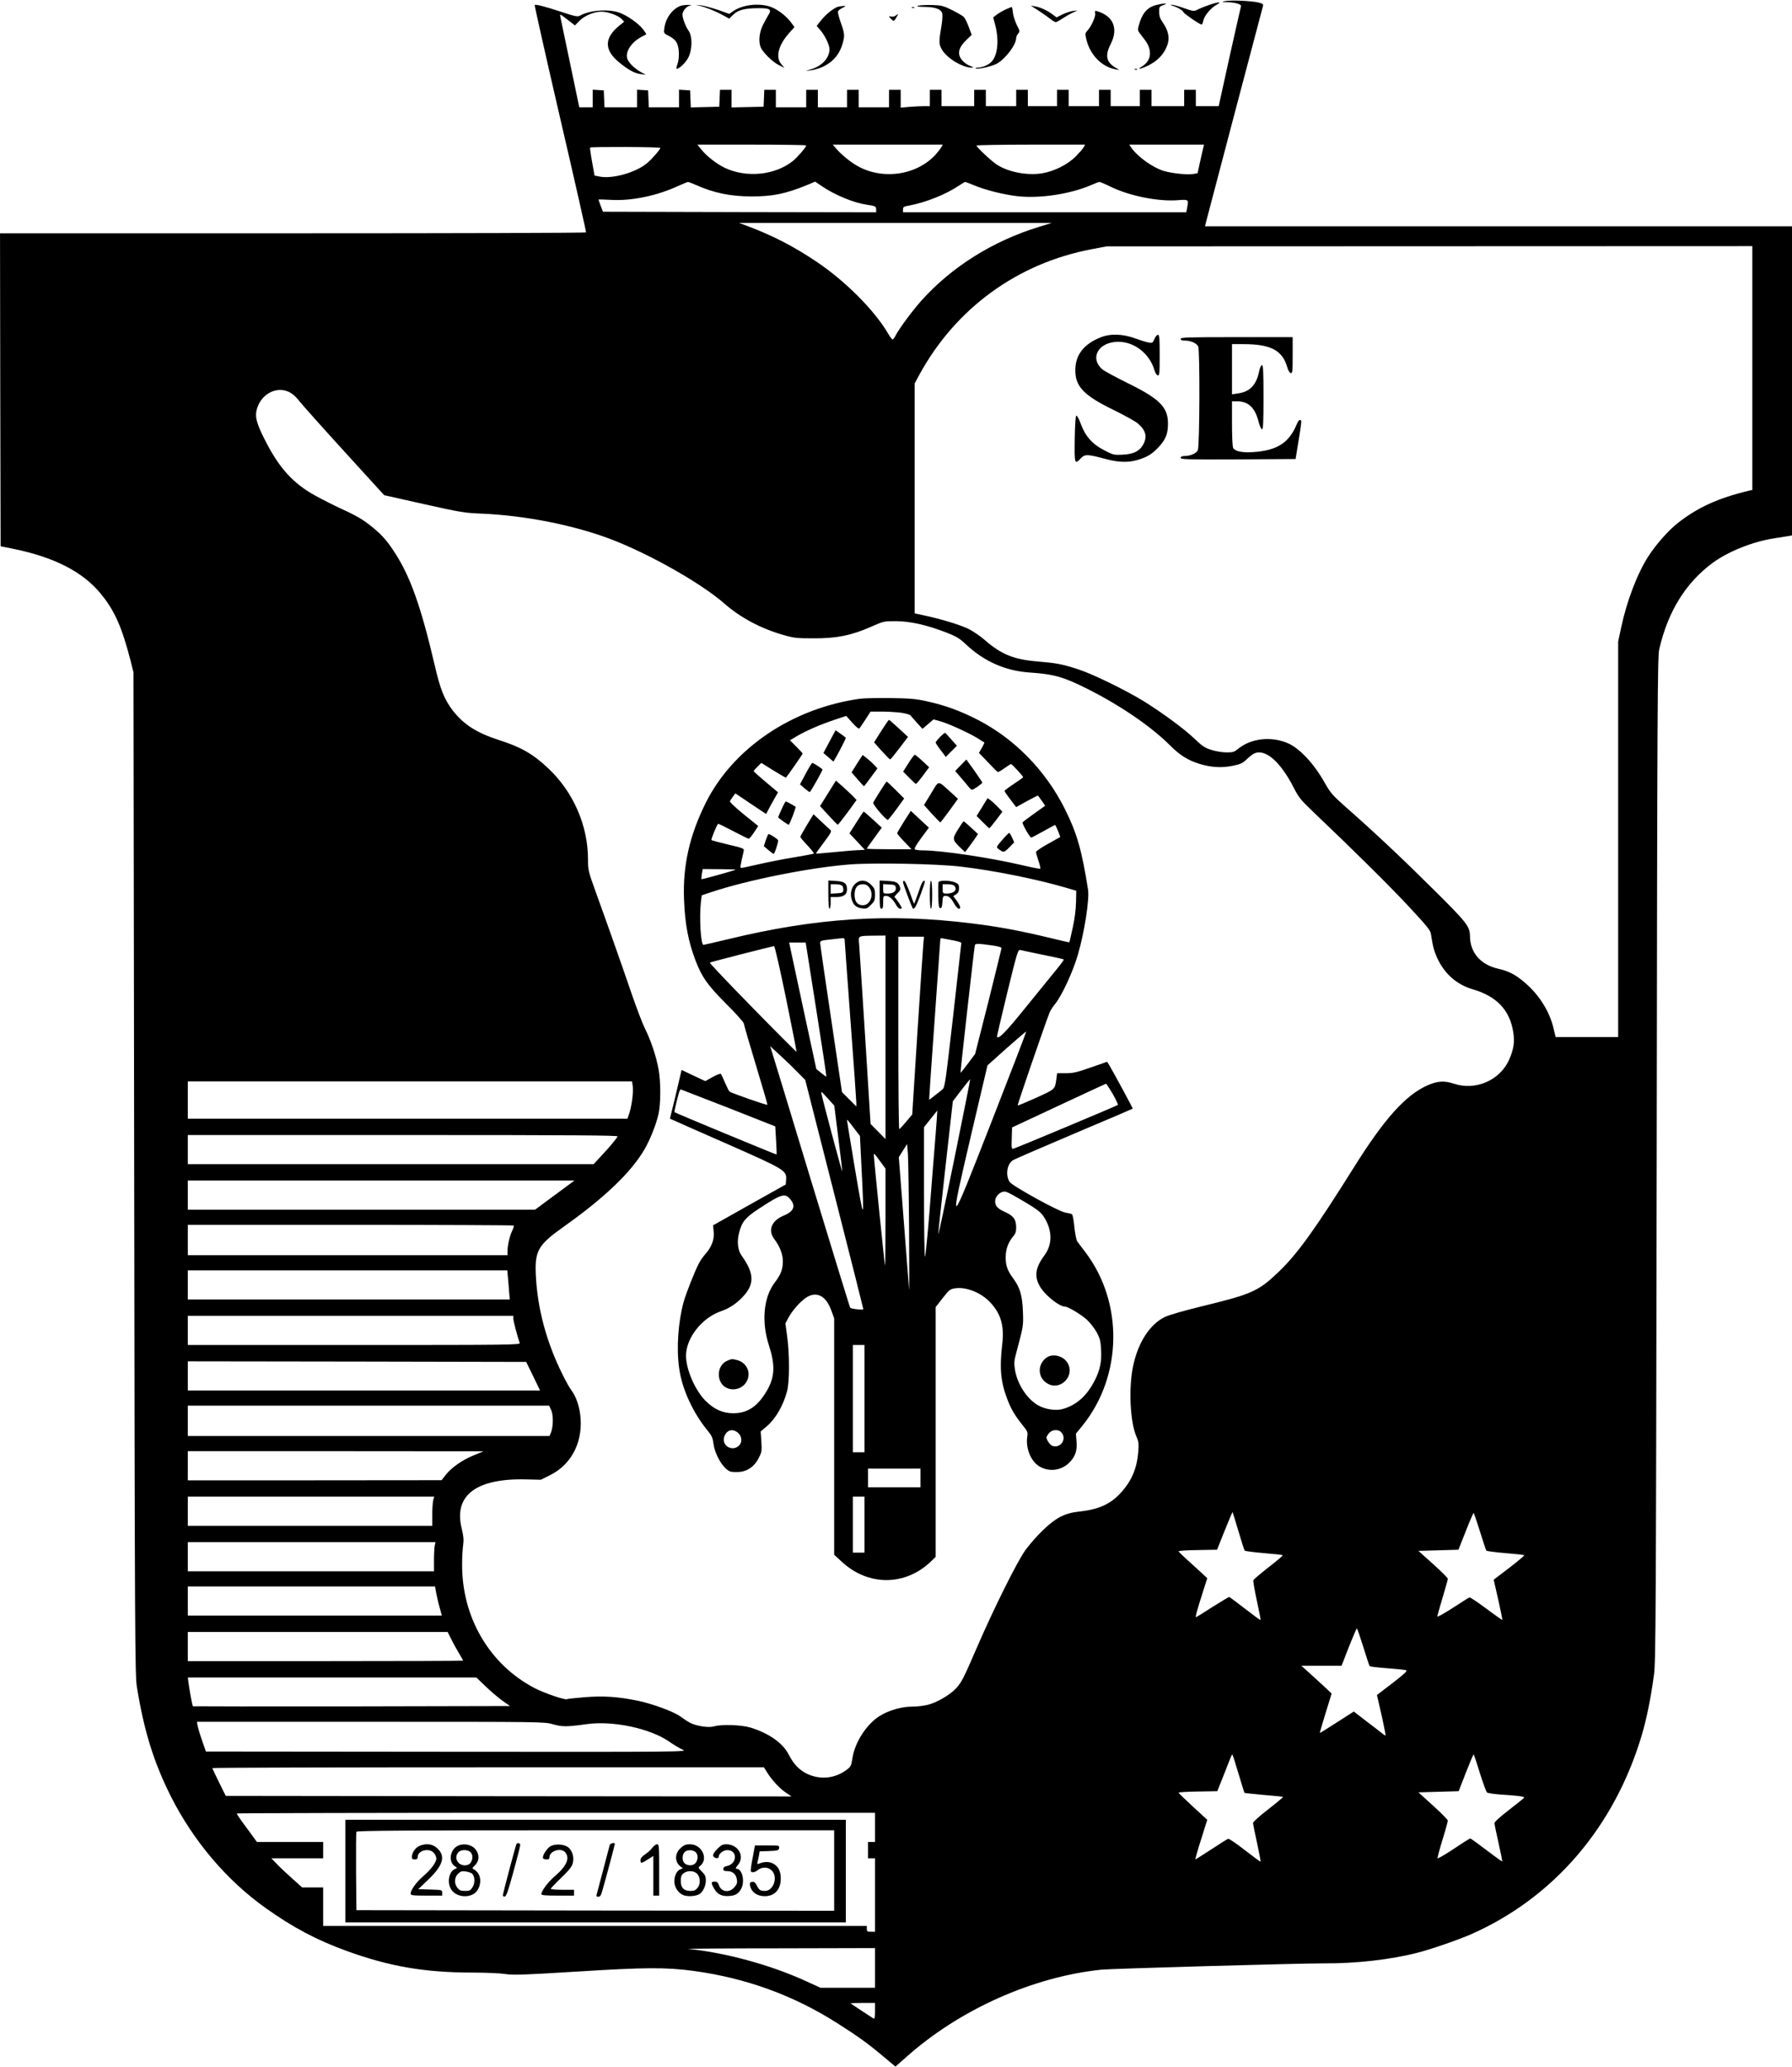 <?xml version="1.0" standalone="no"?>
<!DOCTYPE svg PUBLIC "-//W3C//DTD SVG 20010904//EN"
 "http://www.w3.org/TR/2001/REC-SVG-20010904/DTD/svg10.dtd">
<svg version="1.0" xmlns="http://www.w3.org/2000/svg"
 width="1536pt" height="1772pt" viewBox="0 0 1536 1772"
 preserveAspectRatio="xMidYMid meet">

<g transform="translate(0,1772) scale(0.1,-0.1)"
fill="#000000" stroke="none">
<path d="M10505 17711 c-40 -8 -40 -8 16 -10 65 -1 122 -18 116 -35 -2 -6 -46
-201 -98 -433 l-93 -423 -98 0 -98 0 0 70 0 70 -50 0 -50 0 0 -70 0 -70 -140
0 -140 0 0 70 0 70 -50 0 -50 0 0 -70 0 -70 -125 0 -125 0 0 70 0 70 -50 0
-50 0 0 -70 0 -70 -130 0 -130 0 0 70 0 70 -50 0 -50 0 0 -70 0 -70 -125 0
-125 0 0 70 0 70 -50 0 -50 0 0 -70 0 -70 -130 0 -130 0 0 70 0 70 -50 0 -50
0 0 -70 0 -70 -140 0 -140 0 0 70 0 70 -50 0 -50 0 0 -70 0 -70 -48 0 c-27 0
-83 -3 -125 -6 l-77 -7 0 77 0 76 -50 0 -50 0 0 -75 0 -75 -130 0 -130 0 0 75
0 75 -50 0 -50 0 0 -75 0 -75 -125 0 -125 0 0 75 0 75 -50 0 -50 0 0 -75 0
-75 -130 0 -130 0 0 75 0 75 -50 0 -49 0 -3 -72 -3 -73 -137 -3 -138 -3 0 76
0 75 -50 0 -49 0 -3 -72 -3 -73 -122 -3 -122 -3 -3 73 -3 73 -47 3 -48 3 0
-75 0 -76 -130 0 -129 0 -3 73 -3 72 -47 3 -48 3 0 -75 0 -76 -140 0 -139 0
-3 73 -3 72 -47 3 -48 3 0 -75 0 -76 -57 0 -58 0 -79 378 c-44 207 -81 388
-84 402 -5 22 1 19 60 -27 l66 -51 38 39 c44 45 125 79 189 79 55 0 145 -33
173 -63 l22 -23 -41 -33 c-130 -105 -132 -207 -7 -312 80 -66 135 -97 188
-104 l45 -6 -40 22 c-56 30 -113 87 -120 121 -14 61 41 140 127 184 18 9 35
18 37 20 1 1 -10 20 -25 40 -40 52 -133 118 -201 144 -95 35 -255 24 -342 -24
-20 -11 -38 -8 -150 29 -142 47 -229 70 -238 62 -3 -3 96 -442 219 -974 124
-532 223 -971 221 -975 -2 -5 -1133 -8 -2514 -8 l-2509 0 2 -1341 3 -1342 115
-23 c347 -72 589 -196 742 -382 122 -148 184 -290 260 -588 l22 -89 6 -4295
c5 -3990 7 -4302 23 -4400 61 -378 144 -645 290 -937 194 -385 481 -724 817
-962 234 -166 436 -273 690 -365 367 -134 672 -186 1084 -186 104 0 228 -5
274 -12 74 -11 151 -8 624 21 574 36 752 37 988 6 452 -61 861 -209 1240 -451
174 -111 261 -173 390 -282 l105 -88 94 83 c457 407 1083 687 1671 748 92 9
1716 55 1907 54 272 -2 573 32 802 91 115 29 354 112 461 159 708 313 1228
920 1462 1706 41 137 78 319 105 520 15 109 17 500 23 4420 5 3918 7 4306 22
4370 75 325 227 569 458 740 134 98 344 182 526 210 60 10 119 19 132 21 l22
4 0 1325 0 1325 -2516 0 -2516 0 7 28 c9 37 485 1843 491 1863 3 13 -6 19 -38
27 -58 15 -233 22 -283 13z m-3595 -1238 c0 -15 -75 -102 -115 -134 -152 -121
-396 -146 -582 -58 -71 34 -157 101 -203 159 l-32 40 466 0 c256 0 466 -3 466
-7z m1159 -14 c-6 -12 -30 -42 -52 -67 -166 -179 -465 -218 -681 -87 -60 36
-131 96 -174 147 l-24 28 471 0 472 0 -12 -21z m1220 -1 c-7 -13 -38 -48 -68
-79 -71 -71 -186 -128 -290 -145 -126 -20 -285 10 -384 73 -45 28 -177 151
-177 165 0 4 209 8 465 8 l466 0 -12 -22z m1025 -4 c-4 -14 -16 -69 -28 -122
l-21 -97 -40 -7 c-48 -8 -182 6 -251 27 -92 28 -220 119 -275 196 l-20 29 321
0 320 0 -6 -26z m-4654 -2 c0 -13 -78 -103 -118 -134 -97 -79 -294 -133 -401
-112 l-45 9 -21 118 c-12 64 -19 119 -17 122 9 8 602 6 602 -3z m306 -318
c155 -69 294 -97 474 -98 182 0 291 22 471 95 l76 32 59 -40 c112 -76 273
-142 384 -158 72 -10 80 -14 80 -41 l0 -24 -1171 2 -1171 3 -19 50 c-10 28
-19 52 -19 54 0 2 44 1 99 -2 181 -12 403 34 591 122 36 16 70 30 76 31 6 0
38 -12 70 -26z m2387 -4 c94 -39 245 -77 360 -91 192 -24 464 17 643 96 31 14
62 25 68 25 7 0 50 -18 96 -41 166 -80 408 -128 577 -115 93 7 93 7 77 -73
l-6 -31 -1214 0 -1214 0 0 24 c0 22 6 26 58 35 142 27 310 95 422 170 25 17
48 31 53 31 4 0 40 -13 80 -30z m552 -355 c-395 -121 -750 -344 -1008 -633
-78 -87 -189 -238 -221 -299 -9 -18 -20 -33 -25 -33 -5 0 -22 21 -37 48 -116
200 -371 456 -619 621 -197 132 -371 221 -585 302 l-75 28 1340 0 1340 0 -110
-34z m6115 -1210 l0 -1045 -27 -6 c-268 -64 -444 -145 -616 -281 -78 -62 -180
-178 -245 -277 -96 -147 -188 -387 -236 -614 l-26 -122 0 -1695 0 -1695 -268
0 -268 0 -17 71 c-33 145 -123 289 -243 392 -81 71 -143 103 -234 123 -149 34
-239 138 -240 277 -1 85 -24 116 -318 407 -264 262 -496 481 -755 709 -104 92
-124 116 -169 195 -92 165 -212 295 -313 342 -143 65 -321 47 -433 -46 -32
-26 -44 -30 -98 -30 -34 0 -92 9 -129 21 -58 18 -78 31 -148 98 -86 82 -272
219 -429 317 -153 95 -443 237 -568 277 -136 44 -184 53 -350 67 -198 16 -308
61 -445 180 -38 34 -101 77 -138 96 -68 35 -241 88 -389 119 l-78 17 0 986 0
985 41 76 c311 569 841 955 1478 1075 l126 24 2768 1 2767 1 0 -1045z m-12545
-204 c22 -10 54 -35 70 -55 52 -64 202 -232 479 -536 l269 -295 339 -76 c317
-71 348 -76 496 -82 373 -16 789 -98 1107 -219 331 -126 776 -378 975 -553
136 -119 310 -212 497 -266 100 -29 120 -31 268 -31 196 -1 323 25 491 99 108
48 110 48 214 48 125 -1 262 -32 428 -96 93 -36 116 -51 175 -106 154 -144
336 -224 542 -238 207 -14 290 -37 495 -140 279 -140 549 -324 708 -484 86
-86 155 -129 253 -159 101 -31 190 -36 284 -17 68 14 86 22 120 55 22 21 50
43 62 49 94 48 225 -63 342 -291 41 -81 61 -106 152 -193 385 -367 658 -638
825 -816 165 -177 194 -213 199 -245 17 -109 26 -144 53 -204 62 -137 168
-231 307 -271 206 -61 317 -179 346 -369 13 -84 3 -148 -36 -235 -78 -176
-288 -267 -472 -205 -81 27 -142 24 -227 -14 -188 -83 -370 -286 -631 -703
-334 -533 -483 -740 -642 -893 -175 -168 -229 -193 -653 -296 -165 -40 -288
-76 -326 -94 -130 -63 -232 -223 -273 -427 -38 -187 -24 -477 30 -598 18 -42
21 -60 16 -127 -12 -148 -57 -254 -154 -359 -88 -95 -188 -139 -354 -157 -122
-13 -196 -51 -307 -157 -49 -46 -117 -124 -152 -172 -73 -102 -271 -500 -416
-835 -115 -267 -133 -302 -182 -354 -51 -54 -162 -119 -238 -138 -34 -9 -96
-16 -139 -16 -89 0 -201 -33 -278 -82 -111 -71 -209 -224 -230 -357 -11 -71
-13 -75 -56 -107 -99 -71 -223 -82 -333 -30 -67 32 -116 84 -157 164 -50 99
-167 182 -326 232 -78 24 -250 30 -314 11 -45 -14 -151 2 -205 30 -21 11 -58
35 -82 53 -54 41 -236 109 -364 136 -170 35 -294 44 -457 31 -81 -7 -150 -14
-154 -17 -15 -9 -188 50 -273 93 -390 202 -629 609 -625 1068 0 55 4 127 9
160 6 47 3 77 -12 140 -72 284 121 433 548 423 l130 -3 76 38 c178 87 278 269
265 482 -6 98 -36 190 -81 249 -13 17 -46 76 -73 131 -138 275 -216 565 -230
851 -10 213 17 261 244 422 347 247 572 462 687 659 47 80 100 213 120 301 20
90 21 271 1 385 -19 107 -66 249 -116 348 -21 42 -69 168 -108 280 -87 255
-221 635 -312 885 -67 187 -69 193 -69 287 0 289 -125 577 -339 779 -131 124
-235 184 -424 244 -191 62 -301 132 -395 252 -73 95 -109 183 -157 394 -115
492 -207 754 -340 959 -65 100 -105 147 -188 216 -81 67 -138 101 -277 164
-52 24 -149 73 -215 109 -194 106 -316 241 -439 488 -61 120 -79 183 -69 234
26 140 162 222 278 169z m2948 -5948 c9 -54 -10 -190 -35 -255 l-10 -28 -1884
0 -1884 0 0 160 0 160 1904 0 1903 0 6 -37z m-129 -435 c-14 -25 -80 -104
-143 -170 l-63 -68 -1739 0 -1739 0 0 125 0 125 1846 0 c1473 0 1844 -3 1838
-12z m-539 -503 l-169 -125 -1488 0 -1488 0 0 125 0 125 1657 0 1657 0 -169
-125z m-352 -261 c3 -4 -2 -23 -12 -43 -21 -42 -41 -127 -41 -176 l0 -35
-1370 0 -1370 0 0 130 0 130 1393 0 c767 0 1396 -3 1400 -6z m-49 -446 c3 -35
8 -91 10 -125 l6 -63 -1380 0 -1380 0 0 125 0 125 1369 0 1369 0 6 -62z m46
-352 c0 -21 37 -162 55 -208 7 -17 -65 -18 -1419 -18 l-1426 0 0 125 0 125
1395 0 1395 0 0 -24z m170 -493 l59 -123 -1510 0 -1509 0 0 125 0 125 1450 -2
1450 -3 60 -122z m155 -292 c19 -43 18 -142 -3 -193 l-12 -28 -1550 0 -1550 0
0 130 0 130 1548 0 1549 0 18 -39z m-663 -386 c-99 -40 -194 -107 -242 -169
l-35 -45 -1087 -1 -1088 0 0 125 0 125 1268 0 1267 -1 -83 -34z m-349 -387
c-4 -18 -8 -75 -8 -125 l0 -93 -1047 0 -1048 0 0 125 0 125 1056 0 1056 0 -9
-32z m6902 -263 c26 -88 50 -164 54 -168 5 -4 78 -14 164 -21 87 -7 159 -15
162 -18 3 -3 -51 -49 -121 -103 -69 -54 -128 -104 -131 -111 -3 -7 11 -87 30
-176 20 -90 34 -164 32 -166 -2 -2 -62 42 -133 97 -72 56 -133 101 -136 101
-4 0 -66 -37 -139 -83 -72 -46 -137 -87 -144 -90 -11 -7 4 49 67 246 l28 88
-46 43 c-26 23 -81 73 -122 111 -41 37 -76 71 -78 76 -2 5 72 10 163 11 l167
3 65 163 c36 90 67 162 68 160 1 -2 24 -75 50 -163z m2070 -2 c27 -87 52 -162
55 -166 4 -4 77 -14 163 -21 87 -7 159 -15 162 -18 3 -3 -54 -51 -128 -108
l-134 -102 39 -171 c21 -94 37 -172 35 -174 -2 -1 -64 42 -137 97 -74 55 -139
99 -145 96 -6 -2 -70 -42 -143 -90 -73 -47 -132 -80 -132 -73 0 6 20 79 45
161 25 82 45 155 45 162 0 7 -57 64 -126 126 l-126 113 172 5 171 5 62 157
c34 87 65 158 68 158 3 0 27 -71 54 -157z m-8959 -124 c-3 -17 -6 -74 -6 -125
l0 -94 -1055 0 -1055 0 0 125 0 125 1061 0 1062 0 -7 -31z m13 -406 c6 -32 19
-88 30 -125 l18 -68 -1088 0 -1089 0 0 125 0 125 1059 0 1060 0 10 -57z m7946
-460 c27 -87 51 -161 55 -166 3 -4 71 -12 151 -18 79 -6 152 -13 161 -17 14
-5 -12 -30 -116 -110 l-134 -103 9 -37 c4 -20 22 -97 39 -171 16 -74 28 -136
26 -138 -2 -2 -16 7 -32 20 -16 13 -76 60 -135 104 l-105 81 -145 -93 c-79
-51 -145 -92 -146 -91 -2 1 21 78 49 170 l52 168 -49 47 c-28 25 -86 79 -130
119 l-80 72 172 0 172 0 62 160 c35 88 66 160 69 160 4 0 28 -71 55 -157z
m-7817 65 c17 -35 47 -89 67 -122 19 -32 35 -60 35 -62 0 -2 -531 -4 -1180 -4
l-1180 0 0 125 0 125 1114 0 1113 0 31 -62z m296 -406 c45 -43 110 -98 145
-123 l63 -44 -1358 -3 c-746 -1 -1359 0 -1361 1 -4 5 -29 137 -37 200 l-6 47
1237 0 1236 0 81 -78z m575 -323 c80 -23 119 -23 291 1 224 31 542 -36 706
-150 40 -28 92 -59 116 -69 43 -19 22 -20 -2022 -18 l-2065 2 -32 92 c-18 51
-35 109 -39 128 l-6 35 1488 0 c1485 0 1488 0 1563 -21z m5876 -421 c27 -90
50 -165 52 -167 2 -2 76 -10 165 -18 89 -7 163 -15 165 -17 3 -2 -54 -50 -126
-106 -77 -59 -131 -109 -131 -118 1 -9 16 -87 35 -172 18 -85 32 -156 30 -159
-2 -2 -63 43 -135 99 -72 56 -136 100 -143 97 -7 -2 -72 -43 -145 -91 -72 -47
-134 -86 -136 -86 -2 0 11 48 29 108 19 59 43 135 53 169 l20 63 -122 112
c-66 61 -122 115 -124 120 -2 4 72 9 164 10 l168 3 48 120 c26 66 54 137 62
158 8 20 16 37 19 37 2 0 26 -73 52 -162z m2069 5 c27 -87 55 -163 62 -169 8
-6 62 -14 122 -18 146 -9 203 -17 196 -27 -2 -4 -61 -51 -129 -104 -77 -59
-125 -103 -125 -114 0 -10 16 -87 35 -171 19 -85 33 -155 31 -157 -2 -2 -62
42 -135 97 -72 55 -134 100 -139 100 -4 0 -68 -40 -142 -90 -74 -49 -136 -85
-138 -80 -2 4 17 76 42 158 26 83 46 157 46 165 0 8 -57 65 -126 128 l-126
114 173 5 172 5 61 157 c34 87 64 158 67 158 3 0 27 -71 53 -157z m-6113 10
c39 -66 110 -143 163 -179 l51 -34 -2425 2 -2425 3 -57 115 c-31 63 -57 118
-58 123 0 4 1064 7 2364 7 l2364 0 23 -37z m929 -478 l0 -125 -30 0 -30 0 0
-70 0 -70 30 0 30 0 0 -315 0 -315 -35 0 c-31 0 -35 3 -35 25 l0 25 -2330 0
-2330 0 0 165 0 165 -90 0 -90 0 -77 69 c-43 38 -103 94 -133 125 l-54 56 222
0 222 0 0 70 0 70 -284 0 -284 0 -64 88 c-81 109 -108 148 -108 156 0 3 1231
6 2735 6 l2735 0 0 -125z m0 -1205 l0 -170 -234 0 -233 0 -134 61 c-296 135
-685 241 -999 272 -19 2 333 5 783 5 l817 2 0 -170z m0 -371 c0 -53 -3 -68
-12 -63 -26 16 -193 126 -197 130 -2 2 44 4 102 4 l107 0 0 -71z"/>
<path d="M9429 14826 c-140 -57 -211 -149 -212 -276 -2 -143 72 -220 329 -345
94 -46 188 -98 208 -116 69 -60 82 -115 43 -183 -31 -55 -84 -80 -177 -84 -71
-3 -79 -2 -155 38 -102 52 -162 120 -201 226 -15 41 -32 73 -38 71 -7 -2 -12
-68 -14 -200 -3 -216 -1 -222 52 -166 35 37 57 36 210 -5 117 -31 198 -33 283
-7 81 25 121 50 180 115 56 61 75 111 74 198 0 138 -74 211 -346 344 -104 52
-203 105 -218 119 -110 98 -30 235 138 235 139 0 268 -101 310 -243 7 -24 19
-43 29 -45 14 -3 16 15 16 172 0 149 -2 176 -15 176 -8 0 -22 -16 -30 -36 -14
-33 -18 -36 -47 -31 -18 3 -71 19 -118 36 -110 40 -216 43 -301 7z"/>
<path d="M10120 14815 c0 -11 11 -15 40 -15 47 0 95 -22 110 -49 16 -30 13
-859 -3 -891 -14 -27 -63 -49 -114 -49 -23 -1 -33 -6 -33 -16 0 -13 59 -15
493 -13 l492 3 26 160 c15 88 25 163 22 168 -10 16 -23 5 -38 -30 -66 -158
-166 -223 -365 -238 -97 -8 -164 5 -180 35 -6 11 -10 99 -10 209 l0 191 40 0
c99 0 156 -52 187 -172 10 -39 23 -68 30 -68 10 0 13 58 13 275 0 218 -3 275
-13 275 -8 0 -18 -23 -25 -56 -24 -116 -81 -174 -184 -187 l-48 -7 0 215 0
215 98 0 c233 0 333 -52 375 -196 8 -30 21 -50 31 -52 14 -3 16 13 16 152 l0
156 -480 0 c-420 0 -480 -2 -480 -15z"/>
<path d="M7371 11730 c-581 -81 -1090 -425 -1323 -895 -138 -278 -196 -535
-185 -825 8 -211 36 -359 99 -525 55 -143 101 -208 262 -370 83 -82 151 -159
152 -170 1 -11 47 -171 103 -355 56 -184 100 -337 99 -341 -3 -6 -302 98 -324
113 -6 4 -23 38 -39 75 -15 37 -32 72 -36 77 -4 5 -36 -7 -71 -27 l-63 -35
-102 48 -101 48 -32 -137 c-17 -75 -40 -169 -50 -208 l-18 -73 42 -18 c22 -11
232 -103 466 -206 476 -210 494 -221 488 -299 l-3 -41 -312 -175 -311 -175 5
-53 c7 -67 -15 -128 -68 -190 -22 -24 -48 -62 -59 -84 -37 -72 -109 -254 -130
-329 -47 -170 -63 -396 -39 -567 24 -180 119 -386 249 -543 30 -36 39 -57 45
-103 13 -103 90 -228 150 -243 14 -3 49 -4 76 -2 69 7 126 48 162 118 26 51
28 61 23 142 l-6 87 50 42 c77 65 143 178 176 302 22 79 22 317 1 472 l-15
110 26 49 c32 59 93 130 146 168 89 64 175 24 221 -105 l25 -68 0 -1013 0
-1014 63 -58 c226 -212 544 -212 765 -1 l42 41 0 1071 0 1070 60 77 c56 72 63
77 107 84 97 14 225 -38 304 -124 89 -97 117 -198 100 -351 -25 -212 -14 -329
45 -481 33 -84 63 -134 125 -212 48 -59 50 -65 44 -105 -15 -105 36 -221 115
-260 88 -45 192 -24 257 51 42 47 57 96 50 172 l-5 64 59 72 c340 425 350
1051 22 1484 -32 42 -64 84 -70 93 -7 10 -18 64 -24 121 -5 58 -15 108 -21
111 -6 4 -31 10 -56 14 -56 8 -455 228 -478 263 -37 57 -23 153 28 186 12 8
248 110 523 227 275 116 502 213 504 215 3 2 -155 294 -200 371 l-19 31 -141
-49 c-119 -42 -151 -49 -214 -49 l-74 0 -6 -47 c-13 -93 -8 -88 -174 -164 -85
-38 -156 -68 -158 -65 -4 4 241 717 273 795 8 19 29 53 48 75 58 71 153 277
195 422 56 192 100 474 87 558 -54 340 -94 481 -198 690 -167 334 -434 606
-756 770 -152 76 -267 118 -422 153 -98 22 -144 26 -315 29 -110 1 -229 -1
-264 -6z m354 -120 c39 -6 75 -16 80 -24 6 -7 31 -36 56 -64 l46 -50 47 40 48
41 60 -17 c69 -19 248 -101 323 -148 27 -18 51 -33 53 -33 1 -1 -9 -22 -22
-46 l-25 -43 77 -80 c42 -45 80 -83 84 -84 4 -2 30 12 57 32 27 20 53 36 57
36 9 0 104 -104 104 -113 0 -2 -36 -28 -80 -57 -44 -29 -80 -56 -80 -60 0 -4
22 -37 50 -73 l50 -66 90 50 c50 27 93 49 95 49 2 0 18 -20 34 -44 l30 -43
-94 -67 c-52 -37 -97 -71 -100 -76 -6 -10 62 -130 74 -130 5 0 52 25 106 55
54 31 99 54 100 53 6 -7 45 -101 43 -103 -2 -1 -49 -28 -105 -59 -57 -31 -103
-63 -103 -70 0 -6 9 -40 21 -75 12 -34 19 -65 16 -68 -3 -3 -75 11 -159 31
-268 63 -689 126 -845 126 -32 0 -64 4 -70 8 -9 6 6 34 53 98 l66 89 -78 72
-77 72 -59 -92 c-32 -51 -58 -96 -58 -100 0 -5 28 -38 62 -73 l61 -64 -191 0
c-106 0 -192 2 -192 5 0 3 29 44 64 92 l64 88 -76 70 c-41 38 -77 69 -80 68
-2 -1 -30 -43 -62 -94 l-59 -93 66 -70 66 -71 -59 -3 c-33 -1 -126 -9 -208
-17 -82 -8 -151 -14 -152 -12 -2 1 29 44 68 96 58 77 68 95 57 105 -8 7 -44
40 -80 74 l-66 62 -57 -93 c-31 -51 -56 -97 -56 -101 0 -5 27 -38 61 -73 33
-36 58 -67 55 -70 -3 -3 -80 -18 -173 -33 -92 -15 -228 -42 -301 -59 -73 -17
-139 -31 -147 -31 -13 0 -13 3 20 146 4 20 -4 24 -133 54 -75 18 -140 35 -144
39 -5 5 44 126 57 139 2 2 60 -26 128 -62 69 -36 129 -66 135 -66 5 0 25 24
45 54 l36 55 -125 101 c-78 64 -122 106 -117 113 4 7 15 24 26 39 l20 27 132
-89 132 -88 16 31 c9 18 32 60 51 94 l35 61 -105 88 c-57 48 -104 90 -104 94
0 3 15 20 33 38 l33 32 104 -65 c57 -35 105 -63 107 -61 11 11 143 201 143
206 0 3 -25 30 -55 60 l-54 54 57 34 c75 45 203 101 326 142 l99 33 53 -59
c34 -38 56 -55 61 -48 5 6 28 41 52 77 l43 67 97 0 c53 0 128 -5 166 -10z
m510 -1319 c281 -33 644 -106 895 -179 l95 -28 -2 -97 c-1 -61 -11 -141 -28
-219 -15 -68 -28 -124 -29 -126 -2 -1 -77 16 -167 38 -254 61 -445 97 -669
124 -707 88 -1334 48 -2084 -134 -114 -27 -211 -50 -216 -50 -24 0 -37 235
-22 370 l7 55 81 27 c310 104 857 213 1194 238 210 15 743 5 945 -19z m-1930
-27 c-33 -13 -288 -84 -292 -81 -2 3 -1 23 3 46 l7 41 146 -1 c80 0 142 -2
136 -5z m1285 -1436 l0 -873 -64 65 -64 65 -46 740 c-26 407 -49 768 -52 802
-7 73 -12 70 129 72 l97 1 0 -872z m325 810 c-3 -29 -26 -372 -51 -762 l-45
-710 -52 -62 c-29 -35 -55 -63 -59 -63 -5 -1 -8 370 -8 824 l0 825 110 0 110
0 -5 -52z m-675 23 c0 -10 23 -321 50 -691 28 -370 50 -687 50 -704 l0 -31
-61 61 -62 62 -93 628 c-52 346 -94 639 -94 650 0 19 8 22 93 31 50 6 98 11
105 11 6 1 12 -6 12 -17z m928 -2 c39 -7 72 -17 72 -22 0 -5 -32 -286 -70
-625 -67 -582 -71 -615 -93 -632 -12 -10 -42 -34 -67 -53 -24 -20 -45 -35 -46
-34 -1 1 20 308 47 682 27 374 49 686 49 693 0 8 7 11 18 8 9 -2 50 -10 90
-17z m-1172 -591 c50 -315 89 -575 87 -577 -1 -2 -21 12 -44 31 l-42 34 -117
542 -116 542 71 0 71 0 90 -572z m1504 548 c63 -9 85 -16 84 -26 -1 -8 -52
-215 -113 -460 l-113 -445 -61 -82 c-34 -45 -63 -81 -64 -79 -3 2 118 1078
123 1094 4 14 31 14 144 -2z m-1762 -457 c51 -249 91 -454 89 -455 -2 -2 -171
167 -376 377 -205 209 -370 383 -367 387 6 5 524 138 551 141 6 1 52 -202 103
-450z m2201 376 c96 -19 177 -37 179 -40 3 -2 -26 -42 -64 -88 -38 -47 -157
-193 -264 -325 -172 -213 -227 -269 -245 -251 -1 2 38 172 88 377 85 348 93
373 112 368 11 -3 98 -21 194 -41z m-437 -1423 c-373 -955 -373 -956 -176
-112 l138 587 164 147 c91 80 166 145 168 143 2 -2 -130 -346 -294 -765z
m-1664 415 l64 -65 249 -978 c137 -538 249 -982 249 -987 0 -9 -101 2 -112 12
-4 3 -153 490 -333 1081 -179 591 -332 1094 -340 1118 l-14 44 87 -80 c48 -44
116 -110 150 -145z m1344 -731 c-75 -369 -138 -663 -139 -655 -2 7 26 267 61
576 l63 562 73 96 c40 52 74 94 76 93 1 -2 -59 -304 -134 -672z m1355 547 c28
-49 48 -91 45 -95 -7 -7 -863 -366 -895 -375 -16 -5 -18 2 -15 88 l3 94 400
187 c220 103 402 187 405 188 3 0 29 -39 57 -87z m-3292 -121 l400 -158 7
-119 c4 -66 6 -120 4 -122 -2 -3 -868 356 -875 363 -4 4 37 171 46 187 2 4 7
7 11 7 4 -1 187 -72 407 -158z m859 72 l47 -52 34 -273 c19 -151 35 -281 34
-289 -1 -17 -178 648 -179 670 0 8 3 10 8 5 5 -6 30 -33 56 -61z m915 -306
c-10 -117 -32 -401 -50 -630 -18 -229 -37 -414 -41 -412 -4 3 -8 254 -8 558
l0 553 57 72 c31 39 57 71 57 71 1 0 -6 -96 -15 -212z m-695 55 l47 -61 14
-284 c23 -462 22 -462 -56 -3 -37 226 -69 414 -69 420 0 11 3 8 64 -72z m468
-853 c2 -305 2 -541 0 -525 -1 17 -22 279 -45 582 l-43 553 36 57 35 56 7 -84
c3 -46 8 -334 10 -639z m-249 576 l47 -64 0 -418 c0 -229 -2 -415 -4 -413 -4
4 -96 915 -96 948 0 18 4 14 53 -53z m1219 -337 c144 -85 167 -104 201 -167
58 -107 54 -216 -11 -304 -83 -111 -90 -191 -27 -284 48 -70 158 -154 200
-154 28 0 137 -65 192 -114 27 -25 64 -73 83 -107 29 -54 34 -75 38 -154 5
-100 -9 -169 -54 -258 -69 -134 -157 -213 -276 -246 -60 -17 -152 -2 -212 33
-96 56 -178 184 -197 308 -8 53 -6 75 11 138 63 237 62 229 58 355 -5 138 -25
206 -82 284 -51 69 -66 111 -66 183 0 69 22 129 65 180 19 22 25 41 25 74 0
70 -22 101 -95 134 -65 29 -85 51 -85 92 0 48 52 93 95 81 11 -2 73 -36 137
-74z m-1988 10 c49 -58 30 -104 -57 -140 -104 -43 -137 -125 -81 -200 48 -63
74 -130 74 -192 0 -68 -17 -113 -69 -181 -96 -126 -116 -335 -51 -536 56 -174
52 -274 -18 -394 -78 -133 -165 -191 -287 -191 -91 0 -165 34 -238 107 -90 91
-166 267 -167 385 0 151 134 324 296 381 75 26 134 65 190 124 103 109 100
202 -10 355 -32 44 -41 122 -21 195 24 94 53 129 166 204 197 129 227 139 273
83z m636 -1709 l0 -460 -50 0 -50 0 0 460 0 460 50 0 50 0 0 -460z m-1084
-293 c31 -27 37 -74 14 -103 -58 -68 -164 -6 -130 76 23 54 71 65 116 27z
m2768 7 c55 -54 0 -143 -73 -119 -20 6 -51 51 -51 73 0 5 9 21 21 36 24 30 78
36 103 10z m-1204 -394 l0 -80 -225 0 -225 0 0 80 0 80 225 0 225 0 0 -80z
m-480 -400 l0 -240 -50 0 -50 0 0 240 0 240 50 0 50 0 0 -240z"/>
<path d="M7553 11453 l-61 -97 65 -73 c36 -40 69 -73 73 -73 4 0 40 44 80 97
l73 96 -79 73 c-43 40 -81 73 -84 73 -3 1 -33 -43 -67 -96z"/>
<path d="M7110 11363 l-52 -98 43 -37 43 -37 24 42 c30 52 82 155 82 161 0 3
-20 19 -44 35 l-44 31 -52 -97z"/>
<path d="M8057 11402 c-20 -21 -37 -42 -37 -47 0 -6 20 -36 44 -67 l43 -57 47
48 48 48 -48 54 c-26 30 -50 55 -53 57 -4 1 -23 -15 -44 -36z"/>
<path d="M7346 11174 l-47 -75 51 -59 c29 -33 53 -60 55 -60 2 0 29 34 60 77
l56 76 -28 30 c-15 16 -44 42 -63 57 l-36 28 -48 -74z"/>
<path d="M7787 11178 l-46 -73 52 -52 c28 -29 54 -53 58 -53 4 0 31 32 60 71
l53 72 -57 53 c-32 30 -62 54 -66 54 -5 0 -29 -33 -54 -72z"/>
<path d="M8235 11160 l-48 -49 49 -57 c27 -31 57 -67 67 -80 10 -13 23 -24 29
-24 12 0 87 52 88 61 0 3 -31 49 -68 102 l-69 96 -48 -49z"/>
<path d="M6906 11088 l-49 -92 38 -33 c21 -18 42 -33 46 -33 6 0 109 182 109
193 0 6 -78 57 -87 57 -5 0 -30 -42 -57 -92z"/>
<path d="M7097 10919 l-68 -109 73 -80 c40 -44 76 -80 79 -80 3 0 41 48 84
106 l77 106 -33 35 c-19 19 -59 56 -89 83 l-55 48 -68 -109z"/>
<path d="M7543 10936 c-29 -45 -55 -89 -58 -97 -6 -15 111 -152 126 -147 4 2
38 43 74 93 l65 90 -72 72 c-40 40 -75 73 -78 73 -3 0 -28 -38 -57 -84z"/>
<path d="M7981 10919 l-61 -100 67 -75 c37 -40 70 -74 73 -74 3 1 38 46 78
101 l73 101 -62 57 c-116 104 -98 105 -168 -10z"/>
<path d="M8418 10801 l-47 -76 52 -52 c28 -29 54 -53 57 -53 3 0 29 32 59 71
l53 71 -39 40 c-21 22 -49 48 -63 58 l-25 18 -47 -77z"/>
<path d="M6700 10784 c-17 -36 -30 -68 -30 -70 0 -6 82 -64 90 -64 8 0 65 149
59 154 -16 11 -78 46 -83 46 -4 0 -20 -30 -36 -66z"/>
<path d="M8211 10609 c-50 -81 -49 -88 21 -156 l39 -38 20 25 c10 14 35 49 56
77 l36 53 -59 55 c-32 30 -61 54 -64 54 -3 1 -25 -31 -49 -70z"/>
<path d="M8590 10519 c-50 -57 -51 -61 -34 -75 46 -35 49 -35 94 11 l43 44
-18 41 c-10 22 -21 40 -25 40 -4 0 -31 -27 -60 -61z"/>
<path d="M6564 10518 l-17 -52 39 -33 c21 -18 42 -33 46 -33 7 0 38 93 38 115
0 10 -68 55 -83 55 -3 0 -13 -23 -23 -52z"/>
<path d="M7100 10051 c0 -74 4 -121 10 -121 6 0 10 23 10 50 l0 50 48 0 c62 0
92 21 92 64 0 54 -19 69 -94 74 l-66 4 0 -121z m120 75 c6 -8 10 -25 8 -38 -3
-20 -9 -23 -55 -26 l-53 -3 0 40 0 41 44 0 c26 0 48 -6 56 -14z"/>
<path d="M7337 10149 c-37 -28 -52 -83 -38 -135 14 -52 39 -74 90 -81 36 -5
44 -2 76 30 31 31 35 41 35 87 0 46 -4 56 -34 86 -41 41 -89 46 -129 13z m112
-35 c46 -58 13 -154 -53 -154 -47 0 -71 30 -71 90 0 60 24 90 71 90 23 0 38
-7 53 -26z"/>
<path d="M7540 10051 c0 -101 2 -121 15 -121 12 0 15 13 15 55 0 52 1 55 25
55 27 0 61 -31 87 -79 9 -17 24 -31 33 -31 8 0 15 2 15 5 0 10 -53 90 -62 93
-4 2 6 17 23 33 24 22 29 34 24 51 -13 42 -32 52 -105 56 l-70 4 0 -121z m138
60 c5 -32 -21 -51 -70 -51 -38 0 -38 0 -38 41 l0 40 53 -3 c47 -3 52 -6 55
-27z"/>
<path d="M7740 10158 c0 -15 76 -217 85 -227 4 -3 12 2 19 11 18 24 89 218 83
225 -13 12 -28 -14 -57 -103 -18 -52 -34 -94 -35 -92 -2 2 -19 46 -37 98 -19
51 -39 95 -46 98 -7 2 -12 -2 -12 -10z"/>
<path d="M7970 10050 c0 -73 4 -120 10 -120 6 0 10 47 10 120 0 73 -4 120 -10
120 -6 0 -10 -47 -10 -120z"/>
<path d="M8044 10157 c-2 -7 -3 -60 -2 -118 2 -84 6 -104 18 -104 11 0 16 14
18 53 3 47 5 52 27 52 28 0 46 -17 76 -70 22 -39 49 -54 49 -27 0 8 -13 32
-29 55 l-30 40 25 16 c18 12 24 25 24 52 0 31 -4 37 -35 50 -44 18 -134 19
-141 1z m134 -29 c33 -33 1 -68 -62 -68 -35 0 -36 1 -36 40 l0 40 43 0 c24 0
48 -5 55 -12z"/>
<path d="M8966 6079 c-78 -61 -70 -174 15 -221 111 -62 236 70 169 179 -37 62
-131 84 -184 42z"/>
<path d="M6233 6055 c-64 -27 -90 -111 -58 -179 44 -92 184 -87 229 9 34 72
-5 153 -83 175 -45 12 -49 12 -88 -5z"/>
<path d="M2960 1680 l0 -440 2145 0 2145 0 0 440 0 440 -2145 0 -2145 0 0
-440z m4190 5 l0 -345 -2047 2 -2048 3 -3 330 c-1 181 0 336 3 342 3 10 416
13 2050 13 l2045 0 0 -345z"/>
<path d="M4425 1908 c-12 -33 -115 -423 -115 -436 0 -7 8 -12 17 -10 13 2 30
52 74 213 32 116 58 218 58 228 1 19 -27 24 -34 5z"/>
<path d="M5226 1903 c-3 -10 -28 -106 -56 -213 -28 -107 -53 -203 -56 -212 -4
-13 0 -18 15 -18 15 0 23 12 34 53 30 102 107 393 107 400 0 15 -39 6 -44 -10z"/>
<path d="M3593 1895 c-33 -14 -63 -59 -63 -95 0 -15 6 -20 25 -20 18 0 25 5
25 20 0 57 96 82 138 37 12 -13 22 -35 22 -49 0 -33 -45 -94 -115 -154 -57
-49 -105 -116 -105 -147 0 -15 16 -17 135 -17 l135 0 0 25 c0 24 -1 24 -102
27 l-103 3 87 83 c129 124 150 203 72 271 -39 35 -94 41 -151 16z"/>
<path d="M3914 1891 c-59 -37 -69 -134 -17 -168 24 -16 25 -17 5 -24 -59 -22
-74 -132 -26 -188 50 -60 163 -62 210 -4 33 41 40 106 17 146 -10 18 -28 36
-39 41 -19 9 -19 10 8 37 39 38 39 96 0 140 -37 41 -110 51 -158 20z m118 -48
c22 -20 23 -61 2 -91 -21 -31 -79 -30 -105 1 -23 27 -24 56 -3 85 19 27 78 30
106 5z m15 -185 c24 -25 26 -80 4 -115 -18 -29 -26 -33 -65 -33 -36 0 -48 5
-65 26 -30 38 -27 89 5 121 22 21 32 25 66 20 22 -3 47 -12 55 -19z"/>
<path d="M4723 1896 c-33 -15 -79 -88 -68 -106 3 -6 17 -10 31 -10 17 0 24 5
24 20 0 52 96 83 133 43 45 -51 15 -119 -90 -209 -55 -47 -113 -125 -113 -151
0 -10 32 -13 140 -13 l140 0 0 25 0 25 -100 0 c-55 0 -100 4 -100 8 0 4 40 46
89 93 66 64 92 96 100 125 13 49 0 102 -34 134 -30 29 -106 37 -152 16z"/>
<path d="M5591 1880 c-12 -17 -40 -42 -61 -56 -28 -19 -40 -34 -40 -50 0 -31
6 -30 63 6 l47 30 0 -170 0 -170 25 0 25 0 0 220 c0 206 -1 220 -18 220 -10 0
-28 -14 -41 -30z"/>
<path d="M5836 1880 c-53 -47 -55 -119 -4 -160 l22 -17 -22 -7 c-29 -10 -52
-55 -52 -104 0 -51 35 -103 80 -119 37 -13 99 -9 132 8 31 17 58 70 58 118 0
36 -6 49 -34 77 -31 31 -33 35 -17 47 77 57 19 187 -84 187 -35 0 -52 -6 -79
-30z m126 -37 c22 -20 23 -61 2 -91 -18 -27 -69 -30 -96 -5 -22 20 -23 70 -1
95 20 22 70 23 95 1z m8 -181 c32 -26 38 -90 10 -124 -17 -22 -30 -28 -60 -28
-58 0 -85 27 -85 85 0 37 5 51 24 66 29 24 82 25 111 1z"/>
<path d="M6148 1870 c-23 -23 -38 -47 -36 -57 4 -22 48 -31 48 -11 0 27 40 58
74 58 90 0 86 -118 -4 -137 -21 -4 -30 -11 -30 -24 0 -15 7 -19 34 -19 44 0
75 -26 82 -71 5 -28 1 -41 -21 -67 -43 -51 -113 -42 -133 18 -8 23 -17 30 -36
30 -30 0 -32 -10 -12 -48 29 -55 62 -76 119 -76 64 1 92 15 117 57 38 62 14
177 -37 177 -11 0 -8 8 11 31 63 75 5 179 -100 179 -29 0 -44 -8 -76 -40z"/>
<path d="M6464 1863 c-4 -21 -12 -69 -20 -108 -7 -38 -10 -73 -8 -77 9 -14 35
-9 61 12 36 28 88 26 118 -5 56 -55 15 -175 -58 -175 -40 0 -50 7 -71 48 -13
25 -23 32 -39 30 -17 -2 -21 -9 -19 -27 9 -58 58 -96 127 -96 83 0 135 55 137
143 2 66 -17 107 -59 133 -34 21 -79 23 -127 3 -15 -6 -17 -3 -13 12 3 10 8
36 12 56 l6 37 82 3 c76 3 82 5 85 26 3 22 2 22 -102 22 l-105 0 -7 -37z"/>
<path d="M10360 17676 c-36 -12 -79 -30 -96 -39 -29 -15 -35 -15 -115 13 -46
17 -93 29 -104 29 -16 -1 -15 -2 5 -8 42 -13 87 -39 93 -55 6 -14 140 -106
156 -106 5 0 12 15 15 33 8 42 66 111 115 137 52 27 13 25 -69 -4z"/>
<path d="M9907 17676 c-75 -20 -119 -73 -146 -174 -11 -41 -11 -44 22 -85 53
-66 67 -94 73 -139 6 -52 -18 -98 -68 -128 -42 -25 -23 -26 34 -1 98 43 162
110 188 199 16 53 1 115 -42 177 -24 34 -32 56 -32 91 -1 45 1 48 34 60 30 11
32 12 10 13 -14 0 -47 -6 -73 -13z"/>
<path d="M5831 17669 c-70 -28 -126 -105 -137 -192 -6 -42 -6 -42 43 -67 32
-17 54 -37 65 -60 21 -42 23 -129 4 -182 -8 -21 -10 -38 -6 -38 23 0 77 52 99
95 36 69 37 184 3 232 -26 37 -52 105 -52 138 0 32 36 73 68 78 16 2 10 4 -18
5 -25 0 -56 -4 -69 -9z"/>
<path d="M5995 17671 c55 -13 140 -47 203 -82 l52 -29 35 34 c41 41 99 56 221
56 95 0 111 -11 80 -59 -9 -14 -30 -53 -47 -86 -31 -64 -39 -139 -19 -190 16
-41 100 -125 154 -152 l50 -25 -27 32 c-52 61 -25 164 69 269 l44 49 -33 44
c-44 57 -118 112 -179 132 -98 31 -233 15 -311 -38 l-36 -25 -99 35 c-54 18
-121 36 -148 39 -47 4 -48 4 -9 -4z"/>
<path d="M7870 17671 c-18 -7 -4 -9 53 -10 94 -1 144 -19 153 -56 4 -15 1 -59
-5 -98 -24 -143 -24 -162 -2 -204 39 -78 180 -164 263 -163 16 1 11 5 -17 15
-22 8 -52 29 -67 47 -47 55 -34 110 41 181 l40 38 -25 67 c-13 36 -32 74 -41
85 -10 10 -55 37 -101 60 -78 38 -90 41 -175 44 -51 1 -103 -2 -117 -6z"/>
<path d="M7185 17663 c-36 -10 -105 -64 -145 -115 l-40 -50 31 -36 c38 -43 79
-127 79 -163 0 -74 -60 -141 -152 -171 l-53 -17 45 6 c25 3 68 15 95 27 96 43
153 111 180 212 16 63 15 77 -22 181 -14 40 -23 78 -20 86 3 7 20 21 39 30 30
15 31 16 8 16 -14 -1 -34 -4 -45 -6z"/>
<path d="M8900 17630 c36 -23 81 -55 101 -71 20 -16 42 -29 49 -29 6 0 31 14
55 30 25 17 64 40 87 50 l43 20 -39 -4 c-22 -3 -62 -17 -90 -30 l-50 -25 -31
23 c-45 35 -106 63 -150 71 l-40 7 65 -42z"/>
<path d="M7818 17653 c7 -3 16 -2 19 1 4 3 -2 6 -13 5 -11 0 -14 -3 -6 -6z"/>
<path d="M8620 17639 c-24 -11 -58 -31 -76 -44 l-31 -24 18 -68 c33 -128 21
-255 -31 -311 -26 -29 -81 -52 -124 -52 -11 0 -17 -3 -13 -6 12 -12 142 17
183 41 76 45 163 160 164 219 0 11 8 28 17 38 16 18 15 22 -12 75 -15 31 -30
78 -33 105 -2 26 -7 48 -11 48 -3 0 -26 -10 -51 -21z"/>
<path d="M9387 17605 c6 -26 -34 -114 -69 -151 -18 -20 -18 -25 -5 -78 34
-130 131 -228 247 -250 l35 -6 -35 21 c-78 47 -90 103 -40 201 68 133 23 241
-116 282 -18 6 -21 3 -17 -19z"/>
<path d="M7677 17586 c-10 -8 -28 -11 -40 -8 -22 5 -22 5 -3 -16 25 -28 28
-28 49 8 20 34 20 35 -6 16z"/>
<path d="M9728 17123 c7 -3 16 -2 19 1 4 3 -2 6 -13 5 -11 0 -14 -3 -6 -6z"/>
</g>
</svg>
